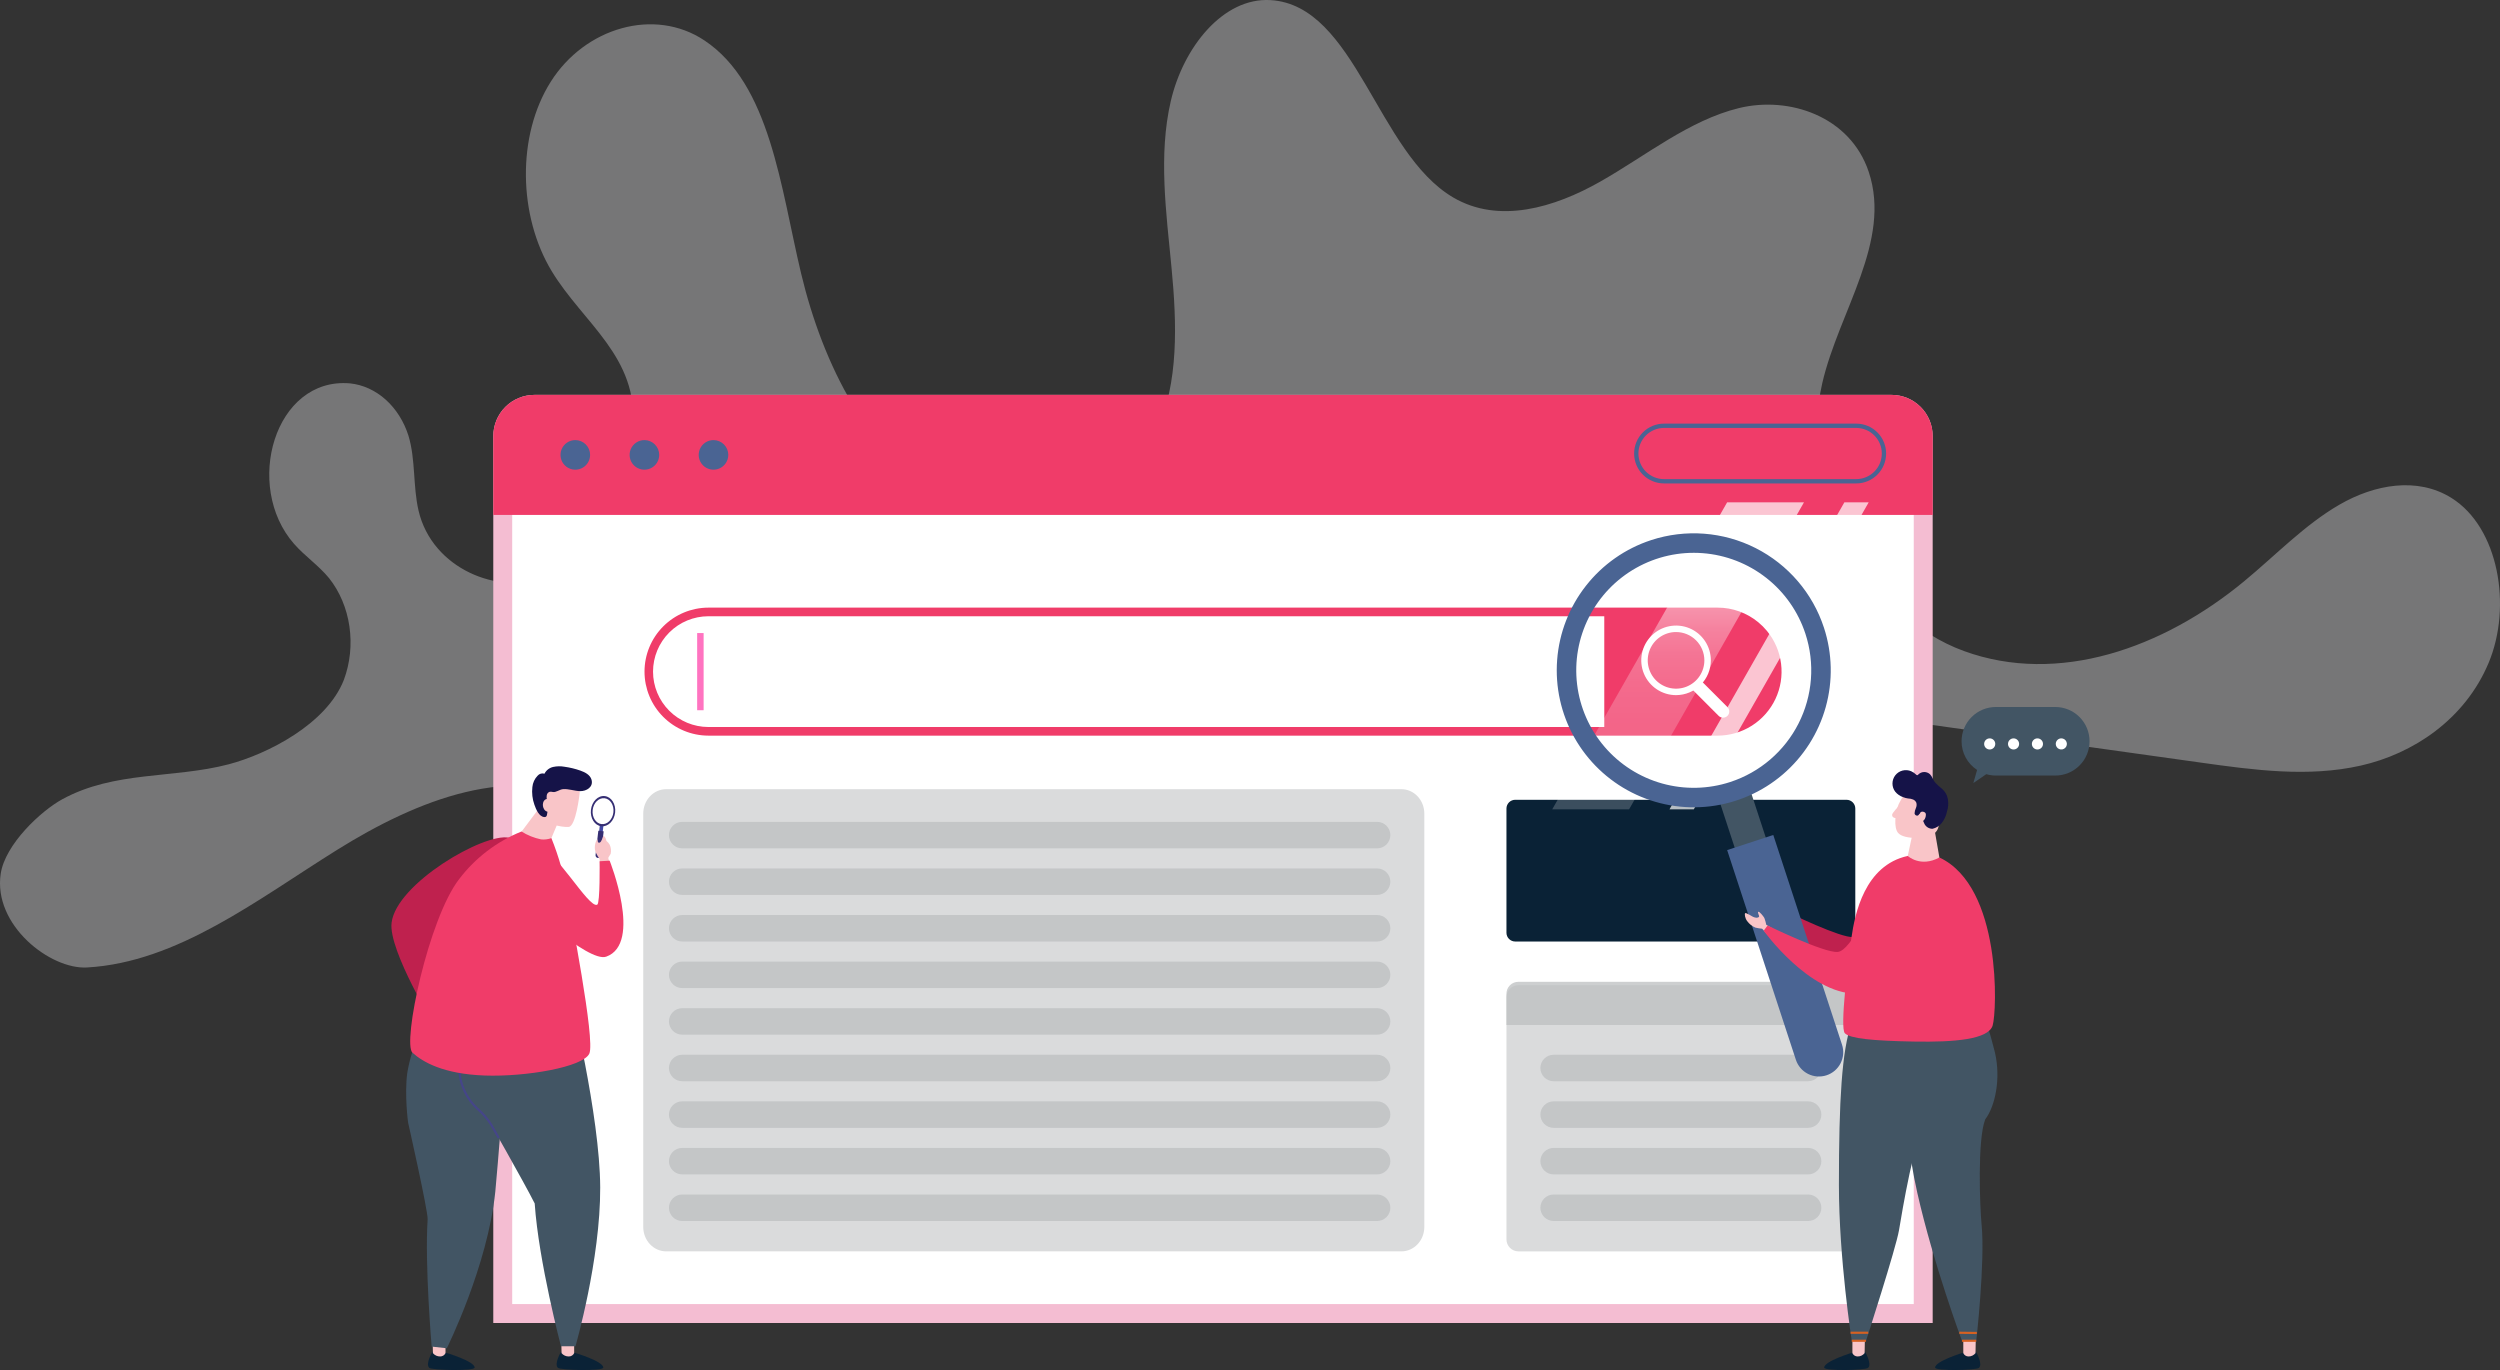 <?xml version="1.0" encoding="UTF-8"?>
<svg width="925" height="506.9" fill="none" version="1.1" viewBox="0 0 925 506.9" xmlns="http://www.w3.org/2000/svg" xmlns:cc="http://creativecommons.org/ns#" xmlns:dc="http://purl.org/dc/elements/1.1/" xmlns:rdf="http://www.w3.org/1999/02/22-rdf-syntax-ns#">
 <rect x="0" y="0" width="925" height="506.9" fill="#333333" stroke="none"/>
 <g transform="translate(-65 -83)" clip-path="url(#clip0)">
  <path d="m97.213 440.97c-13.614 0.776-34.802-15.637-31.953-34.676 1.636-10.907 14.906-23.282 22.827-27.596 19.364-10.547 41.132-7.56 61.504-12.907 14.3-3.753 36.264-14.879 42.636-31.234 2.312-6.21 3.028-13.08 2.06-19.764-0.967-6.683-3.577-12.887-7.508-17.849-3.909-4.77-8.927-8.101-12.974-12.708-18.771-21.361-7.236-61.81 20.705-59.39 4.792 0.502 9.366 2.588 13.192 6.015 3.827 3.428 6.751 8.059 8.434 13.358 2.67 8.816 1.627 18.635 3.717 27.665 5.02 21.684 29.867 31.413 46.698 24.74 20.508-8.129 30.603-31.601 32.616-55.51 2.191-26.028-18.423-38.579-30.042-57.792-12.307-20.353-13.014-50.028-0.35-70.076 12.663-20.047 38.348-27.592 56.839-15.303 24.381 16.204 28.221 54.436 35.774 86.14 8.134 34.143 25.148 67.41 52.279 82.906s65.018 7.071 79.242-24.197c8.294-18.232 7.527-40.154 5.558-60.699-1.969-20.546-4.896-41.664-0.29-61.618 4.605-19.954 19.378-38.504 36.944-37.435 31.503 1.916 39.347 56.492 67.581 73.032 16.877 9.887 37.368 3.781 54.352-5.849s32.931-22.731 51.393-27.238 41.083 2.96 47.979 23.591c8.597 25.721-10.999 51.522-17.182 78.185-9.619 41.49 17.434 86.355 52.371 99.107 34.938 12.752 73.721-1.031 103.66-25.751 11.718-9.678 22.56-21.046 35.422-28.449 12.863-7.404 28.668-10.332 41.319-2.443 17.502 10.916 22.527 40.141 13.78 61.039s-27.879 33.635-47.337 38.019c-19.458 4.385-39.508 1.64-59.181-1.118l-274.77-38.51c-33.654-4.717-67.651-9.439-101.35-5.22-33.702 4.219-67.574 18.224-91.661 46.253-17.797 20.712-33.086 50.474-58.085 52.228-25.604 1.797-44.321-27.258-67.786-39.436-30.654-15.91-66.339-1.468-95.936 17.001-29.598 18.469-59 41.578-92.469 43.488z" fill="#DADBDC" opacity=".4"/>
  <path d="m262.75 229.11h502.11c4.04 0 7.914 1.605 10.771 4.461 2.857 2.857 4.461 6.731 4.461 10.771v328.16h-532.58v-328.16c0-2 0.394-3.981 1.159-5.829 0.766-1.848 1.888-3.527 3.302-4.942 1.415-1.414 3.094-2.536 4.942-3.301 1.848-0.766 3.829-1.16 5.829-1.16z" fill="#F4BDD2"/>
  <path d="m773.09 244.34v321.16h-518.58v-321.16c0-2.183 0.867-4.277 2.411-5.821 1.543-1.543 3.637-2.411 5.82-2.411h502.12c2.183 1e-3 4.277 0.868 5.82 2.412 1.544 1.543 2.411 3.637 2.411 5.82z" fill="#fff"/>
  <path d="m764.86 229.11h-502.11c-4.04 0-7.914 1.605-10.771 4.461-2.856 2.857-4.461 6.731-4.461 10.771v29.174h532.58v-29.174c0-2-0.394-3.981-1.16-5.829-0.765-1.848-1.887-3.527-3.302-4.942-1.414-1.414-3.094-2.536-4.942-3.302-1.848-0.765-3.829-1.159-5.829-1.159z" fill="#F03C69"/>
  <g fill="#4A6493">
   <path d="m283.34 251.31c0 1.084-0.322 2.143-0.924 3.044-0.601 0.9-1.457 1.602-2.458 2.017s-2.102 0.523-3.165 0.312c-1.063-0.212-2.039-0.733-2.805-1.499-0.766-0.767-1.288-1.743-1.499-2.805-0.211-1.063-0.103-2.164 0.312-3.165 0.414-1.001 1.117-1.857 2.017-2.459 0.901-0.602 1.96-0.923 3.044-0.923 0.719 0 1.432 0.142 2.096 0.417 0.665 0.275 1.269 0.679 1.777 1.188 0.509 0.508 0.912 1.112 1.188 1.777 0.275 0.664 0.417 1.377 0.417 2.096z"/>
   <path d="m308.91 251.31c0 1.084-0.322 2.143-0.924 3.044-0.601 0.9-1.457 1.602-2.458 2.017s-2.102 0.523-3.165 0.312c-1.063-0.212-2.039-0.733-2.805-1.5-0.766-0.766-1.288-1.742-1.499-2.804-0.211-1.063-0.103-2.164 0.312-3.165s1.117-1.857 2.018-2.459c0.9-0.602 1.959-0.923 3.043-0.923 0.719 0 1.432 0.142 2.096 0.417 0.665 0.276 1.269 0.679 1.777 1.188 0.509 0.508 0.912 1.112 1.188 1.777 0.275 0.665 0.417 1.377 0.417 2.096z"/>
   <path d="m334.47 251.31c0 1.084-0.322 2.143-0.923 3.044-0.602 0.9-1.458 1.603-2.459 2.017-1.001 0.415-2.102 0.523-3.165 0.312s-2.039-0.733-2.805-1.499-1.288-1.742-1.499-2.805-0.103-2.164 0.312-3.165c0.414-1.001 1.116-1.857 2.017-2.459s1.96-0.923 3.044-0.923c0.719 0 1.431 0.142 2.096 0.417s1.269 0.679 1.777 1.188c0.509 0.508 0.913 1.112 1.188 1.777 0.275 0.664 0.417 1.377 0.417 2.096z"/>
   <path d="m751.8 261.87h-71.111c-2.935 0-5.75-1.166-7.825-3.241-2.075-2.076-3.241-4.89-3.241-7.825s1.166-5.75 3.241-7.825 4.89-3.241 7.825-3.241h71.111c2.935 0 5.749 1.166 7.825 3.241 2.075 2.075 3.241 4.89 3.241 7.825s-1.166 5.749-3.241 7.825c-2.076 2.075-4.89 3.241-7.825 3.241zm-71.111-20.536c-2.512 0-4.921 0.998-6.697 2.774s-2.773 4.184-2.773 6.696c0 2.511 0.997 4.92 2.773 6.696s4.185 2.774 6.697 2.774h71.111c2.512 0 4.92-0.998 6.696-2.774s2.774-4.185 2.774-6.696c0-2.512-0.998-4.92-2.774-6.696s-4.184-2.774-6.696-2.774z"/>
  </g>
  <path d="m718.77 316.44c-0.965-1.17-2.04-2.245-3.21-3.21-4.237-3.504-9.566-5.416-15.064-5.408h-373.39c-6.273 0.013-12.284 2.514-16.715 6.954s-6.92 10.456-6.92 16.729 2.489 12.289 6.92 16.729 10.442 6.941 16.715 6.954h373.39c4.491 0 8.889-1.277 12.682-3.682 3.792-2.404 6.823-5.838 8.739-9.899 1.915-4.062 2.637-8.584 2.08-13.04s-2.369-8.662-5.226-12.127zm-412.15 15.065c6e-3 -5.433 2.167-10.641 6.008-14.483 3.842-3.841 9.05-6.002 14.483-6.008h331.47v40.982h-331.47c-5.433-6e-3 -10.641-2.167-14.483-6.009-3.841-3.841-6.002-9.05-6.008-14.482z" fill="#F03C69"/>
  <path d="m685.14 340.2c-2.545 0-5.034-0.755-7.151-2.169-2.116-1.414-3.766-3.424-4.741-5.776-0.974-2.352-1.229-4.94-0.733-7.437 0.497-2.496 1.723-4.79 3.523-6.59s4.093-3.026 6.59-3.523 5.085-0.242 7.437 0.732c2.351 0.974 4.362 2.624 5.776 4.741 1.414 2.116 2.169 4.605 2.169 7.151-4e-3 3.412-1.361 6.683-3.774 9.096-2.412 2.413-5.684 3.77-9.096 3.775zm0-23.348c-2.072-1e-3 -4.098 0.614-5.821 1.765s-3.066 2.787-3.859 4.702c-0.793 1.914-1.001 4.021-0.596 6.053 0.404 2.033 1.402 3.9 2.867 5.365s3.332 2.463 5.364 2.867c2.033 0.405 4.139 0.197 6.054-0.596 1.914-0.793 3.551-2.136 4.702-3.859s1.766-3.748 1.766-5.82c-4e-3 -2.778-1.108-5.441-3.072-7.405s-4.627-3.069-7.405-3.072z" fill="#fff"/>
  <path d="m702.54 348.55c-0.302 0-0.601-0.059-0.879-0.174-0.279-0.116-0.532-0.285-0.745-0.499l-10.08-10.08 3.249-3.249 10.079 10.08c0.322 0.321 0.54 0.73 0.629 1.176s0.043 0.908-0.131 1.327c-0.174 0.42-0.468 0.779-0.846 1.031-0.378 0.253-0.822 0.388-1.276 0.388z" fill="#fff"/>
  <path d="m325.34 317.23h-2.394v28.558h2.394z" fill="#FF008C" opacity=".55"/>
  <path d="m625.63 378.92h122.59c0.86 0 1.684 0.342 2.292 0.949 0.608 0.608 0.949 1.433 0.949 2.292v45.959c0 0.859-0.341 1.683-0.949 2.291s-1.432 0.949-2.292 0.949h-122.59c-0.86 0-1.684-0.341-2.292-0.949s-0.949-1.432-0.949-2.291v-45.959c0-0.426 0.084-0.847 0.246-1.24 0.163-0.393 0.402-0.751 0.703-1.052 0.301-0.3 0.658-0.539 1.051-0.702s0.815-0.247 1.24-0.247z" fill="#0A2236"/>
  <path d="m311.48 375h272.04c2.249 0 4.406 0.953 5.996 2.648 1.591 1.696 2.484 3.996 2.484 6.394v152.92c0 2.398-0.893 4.698-2.484 6.394-1.59 1.695-3.747 2.648-5.996 2.648h-272.04c-2.249 0-4.406-0.953-5.996-2.648-1.591-1.696-2.484-3.996-2.484-6.394v-152.92c0-2.398 0.893-4.698 2.484-6.394 1.59-1.695 3.747-2.648 5.996-2.648z" fill="#DADBDC"/>
  <g fill="#BCBEC0">
   <path d="m574.53 387.09h-257.12c-2.706 0-4.901 2.195-4.901 4.901v1e-3c0 2.707 2.195 4.901 4.901 4.901h257.12c2.707 0 4.901-2.194 4.901-4.901v-1e-3c0-2.706-2.194-4.901-4.901-4.901z" opacity=".75"/>
   <path d="m317.41 404.32h257.12c1.3 0 2.547 0.516 3.466 1.435s1.435 2.166 1.435 3.466c0 1.299-0.516 2.546-1.435 3.465s-2.166 1.436-3.466 1.436h-257.12c-1.299 0-2.546-0.517-3.465-1.436s-1.435-2.165-1.435-3.465 0.516-2.546 1.435-3.466c0.919-0.919 2.165-1.435 3.465-1.435z" opacity=".75"/>
   <path d="m574.53 431.36h-257.12c-0.643 0-1.281-0.126-1.875-0.373-0.595-0.246-1.135-0.607-1.59-1.062s-0.816-0.995-1.063-1.59c-0.246-0.595-0.373-1.232-0.373-1.875 0-1.3 0.517-2.547 1.436-3.466s2.165-1.435 3.465-1.435h257.12c1.3 0 2.547 0.516 3.466 1.435s1.435 2.166 1.435 3.466c0 0.643-0.127 1.28-0.373 1.875s-0.607 1.135-1.062 1.59-0.996 0.816-1.59 1.062c-0.595 0.247-1.232 0.373-1.876 0.373z" opacity=".75"/>
   <path d="m574.53 448.59h-257.12c-0.643 0-1.281-0.127-1.875-0.373-0.595-0.246-1.135-0.607-1.59-1.062s-0.816-0.996-1.063-1.59c-0.246-0.595-0.373-1.232-0.373-1.876 0-1.299 0.517-2.546 1.436-3.465s2.165-1.435 3.465-1.435h257.12c1.3 0 2.547 0.516 3.466 1.435s1.435 2.166 1.435 3.465c0 0.644-0.127 1.281-0.373 1.876-0.246 0.594-0.607 1.135-1.062 1.59s-0.996 0.816-1.59 1.062c-0.595 0.246-1.232 0.373-1.876 0.373z" opacity=".75"/>
   <path d="m574.53 465.83h-257.12c-1.3 0-2.546-0.516-3.465-1.435s-1.436-2.166-1.436-3.466 0.517-2.546 1.436-3.465 2.165-1.436 3.465-1.436h257.12c1.3 0 2.547 0.517 3.466 1.436s1.435 2.165 1.435 3.465-0.516 2.547-1.435 3.466-2.166 1.435-3.466 1.435z" opacity=".75"/>
   <path d="m574.53 483.06h-257.12c-1.3 0-2.546-0.516-3.465-1.436-0.919-0.919-1.436-2.165-1.436-3.465s0.517-2.546 1.436-3.465c0.919-0.92 2.165-1.436 3.465-1.436h257.12c1.3 0 2.547 0.516 3.466 1.436 0.919 0.919 1.435 2.165 1.435 3.465s-0.516 2.546-1.435 3.465c-0.919 0.92-2.166 1.436-3.466 1.436z" opacity=".75"/>
   <path d="m574.53 500.3h-257.12c-1.3 0-2.546-0.517-3.465-1.436s-1.436-2.165-1.436-3.465 0.517-2.547 1.436-3.466 2.165-1.435 3.465-1.435h257.12c1.3 0 2.547 0.516 3.466 1.435s1.435 2.166 1.435 3.466-0.516 2.546-1.435 3.465-2.166 1.436-3.466 1.436z" opacity=".75"/>
   <path d="m574.53 517.53h-257.12c-1.3 0-2.546-0.517-3.465-1.436s-1.436-2.166-1.436-3.465c0-1.3 0.517-2.547 1.436-3.466s2.165-1.435 3.465-1.435h257.12c1.3 0 2.547 0.516 3.466 1.435s1.435 2.166 1.435 3.466c0 1.299-0.516 2.546-1.435 3.465s-2.166 1.436-3.466 1.436z" opacity=".75"/>
   <path d="m574.53 534.77h-257.12c-1.3 0-2.546-0.516-3.465-1.435s-1.436-2.166-1.436-3.466c0-1.299 0.517-2.546 1.436-3.465s2.165-1.435 3.465-1.435h257.12c1.3 0 2.547 0.516 3.466 1.435s1.435 2.166 1.435 3.465c0 1.3-0.516 2.547-1.435 3.466s-2.166 1.435-3.466 1.435z" opacity=".75"/>
  </g>
  <path d="m747.02 447.53h-120.19c-2.453 0-4.441 1.988-4.441 4.441v89.597c0 2.452 1.988 4.441 4.441 4.441h120.19c2.453 0 4.441-1.989 4.441-4.441v-89.597c0-2.453-1.988-4.441-4.441-4.441z" fill="#DADBDC"/>
  <g fill="#BCBEC0">
   <path d="m747.06 446.27h-120.28c-1.167 0-2.286 0.464-3.112 1.289-0.825 0.825-1.288 1.944-1.288 3.111v11.584h129.08v-11.584c0-1.167-0.464-2.286-1.289-3.111s-1.944-1.289-3.111-1.289z" opacity=".75"/>
   <path d="m734 483.06h-94.156c-1.299 0-2.546-0.516-3.465-1.436-0.919-0.919-1.436-2.165-1.436-3.465s0.517-2.546 1.436-3.465c0.919-0.92 2.166-1.436 3.465-1.436h94.156c1.3 0 2.547 0.516 3.466 1.436 0.919 0.919 1.435 2.165 1.435 3.465s-0.516 2.546-1.435 3.465c-0.919 0.92-2.166 1.436-3.466 1.436z" opacity=".75"/>
   <path d="m734 500.3h-94.156c-1.299 0-2.546-0.517-3.465-1.436s-1.436-2.165-1.436-3.465 0.517-2.547 1.436-3.466 2.166-1.435 3.465-1.435h94.156c1.3 0 2.547 0.516 3.466 1.435s1.435 2.166 1.435 3.466-0.516 2.546-1.435 3.465-2.166 1.436-3.466 1.436z" opacity=".75"/>
   <path d="m734 517.53h-94.156c-1.299 0-2.546-0.517-3.465-1.436s-1.436-2.166-1.436-3.465c0-1.3 0.517-2.547 1.436-3.466s2.166-1.435 3.465-1.435h94.156c1.3 0 2.547 0.516 3.466 1.435s1.435 2.166 1.435 3.466c0 1.299-0.516 2.546-1.435 3.465s-2.166 1.436-3.466 1.436z" opacity=".75"/>
   <path d="m734 534.77h-94.156c-1.299 0-2.546-0.516-3.465-1.435s-1.436-2.166-1.436-3.466c0-1.299 0.517-2.546 1.436-3.465s2.166-1.435 3.465-1.435h94.156c1.3 0 2.547 0.516 3.466 1.435s1.435 2.166 1.435 3.465c0 1.3-0.516 2.547-1.435 3.466s-2.166 1.435-3.466 1.435z" opacity=".75"/>
  </g>
  <path d="m729.29 422.26-3.077-1.87c-0.16-0.808-0.386-1.6-0.677-2.37-0.287-0.53-1.736-2.332-2.077-2.093-0.342 0.239 0.459 1.413 0.259 1.693-0.345 0.485-1.197 0.423-2.051 0.039-0.38-0.171-2.4-1.495-2.694-1.269-0.293 0.227-0.08 1.834 0.719 2.786 0.712 0.964 1.672 1.717 2.778 2.18 0.761 0.183 1.535 0.311 2.314 0.382l2.99 3.193" fill="#F9C5C8"/>
  <path d="m783.96 401.66c-5.701-3.673-11.2-2.383-17.232 5.398-4.065 5.244-11.285 22.216-15.977 22.649-4.693 0.433-24.095-9.085-24.095-9.085l-1.352 1.795s15.517 21.598 31.776 21.625c7.866 0.014 24.924-16.475 28.759-22.465 4.83-7.543 3.101-16.708-1.879-19.917z" fill="#BF214E"/>
  <path d="m791.42 583.46s-10.443 3.163-10.433 5.545c5e-3 1.366 15.341 1.007 16.265 0.083 1.479-1.479-1.15-5.956-1.15-5.956z" fill="#0A2236"/>
  <path d="m791.42 576.8v6.86c0.167 0.371 0.438 0.685 0.781 0.903 0.343 0.219 0.742 0.333 1.149 0.329 0.497 6e-3 0.988-0.101 1.437-0.315s0.842-0.527 1.15-0.917l0.165-8.585" fill="#F9C5C8"/>
  <path d="m770.48 463.87c-1.375-1.756-2.83 30.607 3.913 60.436 5.991 26.502 16.529 54.765 16.529 54.765h5.299s3.323-29.23 1.97-42.941c-0.647-6.553-1.588-31.41 1.344-38.976 3.6-4.689 5.871-14.864 3.6-24.717-1.842-7.373-4.079-14.641-6.702-21.773" fill="#425564"/>
  <path d="m796.22 578.68h-5.299v0.799h5.299z" fill="#D66121"/>
  <path d="m789.95 575.72-0.011 0.799 6.487 0.085 0.01-0.799z" fill="#D66121"/>
  <path d="m750.39 583.46s-10.442 3.163-10.433 5.545c5e-3 1.366 15.341 1.007 16.266 0.083 1.478-1.479-1.15-5.956-1.15-5.956z" fill="#0A2236"/>
  <path d="m750.39 576.8v6.86c0.167 0.371 0.439 0.685 0.782 0.904 0.343 0.218 0.742 0.333 1.149 0.328 0.496 6e-3 0.988-0.101 1.437-0.315 0.448-0.214 0.842-0.527 1.15-0.917l0.165-8.585" fill="#F9C5C8"/>
  <path d="m750.03 461.62c-3.526 10.285-4.634 28.147-4.634 59.812 0 27.17 4.751 57.648 4.751 57.648h5.299s11.097-34.373 12.18-40.868c1.082-6.495 5.832-35.216 10.359-41.949 1.819-0.542 9.129-8.023 9.086-18.133-0.044-10.111-10.68-21.381-10.68-21.381" fill="#425564"/>
  <path d="m755.44 578.68h-5.298v0.799h5.298z" fill="#D66121"/>
  <path d="m756.25 575.72h-6.541v0.798h6.541z" fill="#D66121"/>
  <path d="m750.03 429.97c-1.229 8.702-4.33 33.362-2.435 35.324 1.894 1.963 10.165 2.804 25.516 3.084 15.351 0.281 27.529-0.841 29.153-5.887 1.624-5.047 3.519-51.354-19.69-62.229l-11.698-0.567c-15.974 3.46-19.617 21.573-20.846 30.275z" fill="#F03C69"/>
  <g fill="#F9C5C8">
   <path d="m772.38 374.68c-1.705 0.342-3.902 3.735-4.845 5.815-1.388 3.062-1.877 8.734-0.272 10.644 1.176 1.399 3.858 1.899 7.379 1.956 2.978 0.048 7.741-0.918 7.741-5.44 0-4.523-1.926-14.59-10.003-12.975z"/>
   <path d="m772.55 391.84-1.676 7.856s4.692 4.398 11.698 0.567l-2.079-11.953"/>
   <path d="m767.75 381.05s-2.675 2.666-2.677 3.46c-4e-3 1.502 2.155 1.175 2.155 1.175"/>
  </g>
  <path d="m785.38 383.28c-0.309 1.568-0.987 3.041-1.978 4.295-0.863 1.032-2.034 1.758-3.341 2.073-0.676 0.014-1.341-0.179-1.903-0.555-0.563-0.375-0.996-0.914-1.243-1.544-0.341-0.663-0.582-1.372-0.856-2.066-0.162-0.409-0.223-1.202-0.649-1.318-0.296-0.08-0.546 0.541-0.848 0.598-0.131 0.031-0.267 0.033-0.399 8e-3 -0.133-0.025-0.258-0.078-0.369-0.155-0.111-0.076-0.204-0.175-0.275-0.29-0.07-0.115-0.116-0.244-0.133-0.377 0.039-0.672 0.204-1.33 0.487-1.941 0.284-0.615 0.35-1.308 0.187-1.965-0.113-0.278-0.28-0.529-0.492-0.741-0.213-0.211-0.465-0.378-0.743-0.49-0.594-0.236-1.227-0.364-1.866-0.378-0.614-0.081-1.213-0.243-1.784-0.48-1.151-0.384-2.17-1.086-2.938-2.025-0.668-0.871-1.029-1.939-1.025-3.036 4e-3 -1.098 0.373-2.163 1.047-3.029 0.675-0.866 1.617-1.484 2.681-1.757 1.063-0.272 2.187-0.185 3.195 0.25 0.673 0.304 1.288 0.723 1.817 1.239 0.099 0.119 0.236 0.2 0.388 0.228 0.198 9e-3 0.35-0.161 0.487-0.304 0.568-0.55 1.323-0.862 2.113-0.873s1.554 0.279 2.137 0.812c0.821 0.81 1.109 2.02 1.813 2.934 0.807 0.904 1.697 1.73 2.66 2.466 1.136 0.97 1.899 2.305 2.159 3.775 0.281 1.552 0.168 3.149-0.329 4.646z" fill="#151348"/>
  <path d="m775.27 384.11c0.215-0.603 0.794-1.118 1.833-0.569 0.673 0.356 0.488 1.345 0.296 1.935-0.094 0.333-0.256 0.641-0.478 0.906-0.222 0.264-0.497 0.478-0.808 0.628-0.152 0.058-0.314 0.084-0.477 0.076-0.163-7e-3 -0.322-0.048-0.469-0.12-0.146-0.072-0.276-0.173-0.381-0.297-0.106-0.124-0.185-0.268-0.233-0.424" fill="#F9C5C8"/>
  <path d="m704.04 268.86s-64.348 112.8-64.709 113.59h28.434l64.709-113.59z" fill="url(#paint0_linear)"/>
  <path d="m747.42 268.86s-64.348 112.8-64.709 113.59h8.996l64.709-113.59z" fill="url(#paint1_linear)"/>
  <path d="m711.62 372.39-11.495 3.768 20.092 61.297 11.495-3.768z" fill="#425564"/>
  <path d="m675.9 282.85c-9.527 3.122-17.914 9-24.1 16.889-6.187 7.889-9.895 17.435-10.656 27.432s1.46 19.994 6.381 28.729 12.322 15.814 21.266 20.342c8.945 4.529 19.031 6.303 28.984 5.099s19.326-5.332 26.932-11.862c7.607-6.531 13.106-15.171 15.803-24.827 2.696-9.656 2.469-19.895-0.653-29.422-4.188-12.775-13.278-23.363-25.272-29.436-11.995-6.072-25.91-7.132-38.685-2.944zm29.329 89.481c-8.171 2.678-16.953 2.873-25.234 0.56-8.282-2.312-15.692-7.029-21.293-13.553s-9.142-14.562-10.174-23.099c-1.033-8.536 0.489-17.187 4.373-24.858 3.884-7.672 9.955-14.019 17.447-18.24 7.491-4.22 16.066-6.125 24.64-5.472 8.573 0.652 16.761 3.833 23.527 9.138 6.767 5.306 11.807 12.5 14.486 20.67 1.778 5.426 2.47 11.148 2.037 16.841-0.434 5.693-1.984 11.244-4.563 16.338s-6.135 9.629-10.467 13.348-9.354 6.549-14.779 8.327z" fill="#4A6493"/>
  <path d="m740.81 480.86c-1.121 0.367-2.303 0.51-3.479 0.421-1.176-0.09-2.323-0.41-3.375-0.943-1.052-0.532-1.989-1.267-2.757-2.162-0.769-0.895-1.353-1.932-1.721-3.053l-25.43-77.589 17.068-5.594 25.431 77.589c0.368 1.12 0.511 2.302 0.421 3.478s-0.41 2.323-0.943 3.375c-0.532 1.053-1.267 1.99-2.162 2.758s-1.932 1.353-3.053 1.72z" fill="#4A6493"/>
  <path d="m721.84 427.19-3.316-2.016c-0.172-0.87-0.416-1.724-0.729-2.554-0.31-0.571-1.872-2.513-2.239-2.255-0.368 0.257 0.495 1.522 0.28 1.824-0.372 0.523-1.291 0.455-2.211 0.042-0.41-0.184-2.586-1.612-2.903-1.367-0.317 0.244-0.087 1.976 0.774 3.001 0.767 1.04 1.802 1.852 2.994 2.35 0.82 0.198 1.654 0.336 2.494 0.412l3.222 3.441" fill="#F9C5C8"/>
  <path d="m780.77 404.99c-6.145-3.959-12.071-2.569-18.572 5.817-4.38 5.651-12.161 23.942-17.218 24.409-5.058 0.466-25.967-9.791-25.967-9.791l-1.457 1.934s16.722 23.276 34.245 23.306c8.477 0.014 26.86-17.755 30.994-24.21 5.205-8.13 3.341-18.007-2.025-21.465z" fill="#F03C69"/>
  <path d="m790.78 357.27c0-3.364 1.336-6.59 3.715-8.969 2.378-2.379 5.604-3.715 8.968-3.715h21.957c1.668-4e-3 3.322 0.32 4.864 0.955 1.543 0.636 2.946 1.569 4.127 2.748 1.182 1.178 2.119 2.578 2.759 4.119s0.969 3.193 0.969 4.862c0 1.668-0.329 3.321-0.969 4.862s-1.577 2.941-2.759 4.119c-1.181 1.178-2.584 2.112-4.127 2.747-1.542 0.635-3.196 0.96-4.864 0.955h-21.957c-1.2-2e-3 -2.394-0.174-3.546-0.512l-4.775 3.283 1.384-4.843c-1.765-1.151-3.215-2.725-4.218-4.577-1.004-1.853-1.529-3.927-1.528-6.034z" fill="#425564"/>
  <g fill="#fff">
   <path d="m825.63 358.25c0 0.407 0.121 0.804 0.347 1.143 0.226 0.338 0.547 0.602 0.923 0.758 0.376 0.155 0.79 0.196 1.189 0.117 0.399-0.08 0.766-0.276 1.053-0.563 0.288-0.288 0.484-0.655 0.563-1.054 0.08-0.399 0.039-0.813-0.117-1.188-0.155-0.376-0.419-0.698-0.757-0.924-0.339-0.226-0.736-0.347-1.143-0.347-0.27 0-0.538 0.054-0.788 0.157-0.249 0.103-0.476 0.255-0.667 0.446s-0.343 0.418-0.446 0.667c-0.104 0.25-0.157 0.518-0.157 0.788z"/>
   <path d="m818.85 360.31c1.137 0 2.058-0.921 2.058-2.057 0-1.137-0.921-2.058-2.058-2.058-1.136 0-2.057 0.921-2.057 2.058 0 1.136 0.921 2.057 2.057 2.057z"/>
   <path d="m810.02 360.31c1.136 0 2.057-0.921 2.057-2.057 0-1.137-0.921-2.058-2.057-2.058-1.137 0-2.058 0.921-2.058 2.058 0 1.136 0.921 2.057 2.058 2.057z"/>
   <path d="m801.19 360.31c1.136 0 2.057-0.921 2.057-2.057 0-1.137-0.921-2.058-2.057-2.058-1.137 0-2.058 0.921-2.058 2.058 0 1.136 0.921 2.057 2.058 2.057z"/>
  </g>
  <path d="m288.3 388.19-1.332-0.152-0.809 7.102 1.332 0.152z" fill="#4348A3"/>
  <path d="m288.76 377.55c-2.47-0.282-4.758 1.989-5.109 5.071s1.366 5.809 3.836 6.091c2.471 0.282 4.758-1.989 5.109-5.071 0.352-3.082-1.366-5.81-3.836-6.091zm-1.182 10.368c-2.119-0.242-3.592-2.581-3.29-5.224 0.302-2.644 2.263-4.591 4.382-4.35 2.118 0.242 3.591 2.58 3.29 5.224s-2.264 4.591-4.383 4.35z" fill="#352E73"/>
  <path d="m286.23 400.46c-0.263-0.03-0.502-0.163-0.667-0.37-0.164-0.206-0.239-0.469-0.209-0.732l1.024-8.99 1.978 0.226-1.025 8.99c-0.03 0.262-0.163 0.502-0.369 0.666-0.207 0.164-0.47 0.24-0.732 0.21z" fill="#352E73"/>
  <path d="m287.23 405.08-0.382-4.19c-0.548-0.86-1.05-1.748-1.504-2.661-0.724-2.01 0.228-4.466 0.673-4.713 0.142 0.473 0.053 1.486 0.831 1.26 0.779-0.226 1.311-2.478 1.311-2.478s0.476-0.043 0.883 0.805c0.153 0.336 0.268 0.688 0.34 1.05 0.498 0.384 0.912 0.866 1.216 1.417 0.469 1.03 0.598 2.182 0.37 3.291-0.136 0.38-0.906 1.301-0.906 1.608 0 0.308 1.642 6.536 1.642 6.536" fill="#F9C5C8"/>
  <path d="m253.31 392.95c-9.117-1.932-41.673 16.954-43.425 31.485-1.234 10.238 16.376 38.899 16.376 38.899s3.812 2.008 3.812 0-1.239-36.017-1.239-36.017 23.533-4.098 25.167-9.544 15.764-21.337-0.691-24.823z" fill="#BF214E"/>
  <path d="m279.45 376.68s-1.347 12.071-4.041 12.28-8.926-1.143-10.229-4.11c-0.988-2.626-1.772-5.324-2.343-8.07 0 0 6.286-6.917 8.306-8.264 2.021-1.348 8.976 3.797 8.307 8.164z" fill="#F9C5C8"/>
  <path d="m266.11 379.86-8.685 11.567s6.506 7.464 8.685 9.547c2.178 2.083 3.268-3.313 3.268-3.313l-0.728-3.699 4.295-10.168" fill="#F9C5C8"/>
  <path d="m283.85 371.44c-0.522-1.742-2.363-2.701-4.078-3.307-1.919-0.678-3.902-1.159-5.919-1.437-1.386-0.25-2.808-0.225-4.185 0.072-0.687 0.154-1.332 0.459-1.887 0.891-0.556 0.433-1.009 0.983-1.327 1.611-0.449-0.14-0.93-0.144-1.381-0.012-0.452 0.132-0.854 0.394-1.157 0.754-1.109 1.143-1.793 2.631-1.939 4.217-0.246 2.189 8e-3 4.405 0.743 6.481 0.566 1.604 1.667 4.471 3.695 4.604 0.228 0.027 0.458-0.032 0.645-0.167 0.191-0.195 0.31-0.45 0.336-0.722 0.247-1.238 0.323-2.504 0.228-3.763-0.083-1.09-0.541-2.326-0.327-3.411 0.043-0.3 0.171-0.58 0.368-0.809s0.456-0.397 0.745-0.485c0.403-0.038 0.811-6e-3 1.203 0.096 1.193 0.168 2.476-0.976 3.734-1.07 2.079-0.155 4.187 0.7 6.291 0.744 2.335 0.047 5.04-1.52 4.212-4.287z" fill="#151348"/>
  <path d="m268.33 379.13c-0.147-0.226-0.373-0.39-0.633-0.462s-0.538-0.046-0.78 0.073c-0.238 0.128-0.446 0.306-0.609 0.521-0.164 0.214-0.28 0.462-0.341 0.725-0.112 0.407-0.138 0.832-0.078 1.249 0.061 0.418 0.208 0.818 0.431 1.176 0.138 0.243 0.327 0.453 0.556 0.614 0.228 0.161 0.489 0.27 0.764 0.318 0.277 0.036 0.557-0.036 0.783-0.199 0.226-0.164 0.381-0.408 0.434-0.682" fill="#F9C5C8"/>
  <path d="m229.84 583.46s10.781 3.163 10.772 5.545c-6e-3 1.366-15.839 1.007-16.794 0.083-1.527-1.479 1.187-5.956 1.187-5.956z" fill="#0A2236"/>
  <path d="m229.84 576.8v6.86c-0.178 0.376-0.46 0.692-0.814 0.911s-0.763 0.33-1.179 0.321c-0.509 9e-3 -1.014-0.097-1.477-0.31-0.463-0.214-0.871-0.529-1.195-0.922l-0.17-8.585" fill="#F9C5C8"/>
  <path d="m220.92 464.22c-2.567 4.948-4.331 10.273-5.228 15.774-1.089 8.142 0.308 18.371 0.308 18.371s7.419 32.87 7.226 35.797c-1.106 16.734 1.488 47.071 1.488 47.071l5.599 0.632s15.114-30.311 17.954-58.01c0.464-4.519 4.769-55.57 4.224-57.959" fill="#425564"/>
  <path d="m277.44 583.46s10.781 3.163 10.772 5.545c-6e-3 1.366-15.84 1.007-16.794 0.083-1.527-1.479 1.187-5.956 1.187-5.956z" fill="#0A2236"/>
  <path d="m277.44 576.8v6.86c-0.178 0.376-0.46 0.692-0.814 0.911s-0.763 0.33-1.179 0.321c-0.51 9e-3 -1.014-0.097-1.477-0.31-0.463-0.214-0.871-0.529-1.195-0.922l-0.17-8.585" fill="#F9C5C8"/>
  <path d="m275.91 450.99s11.049 44.553 11.165 71.344c0.117 26.79-9.157 58.791-9.157 58.791h-5.352s-8.272-31.328-9.727-52.841c-3.92-7.83-17.977-32.455-17.977-32.455-7.012-4.329-11.618-15.012-9.351-26.205" fill="#425564"/>
  <path d="m249.18 504.26-2.915-5.149c-1.381-2.101-3.045-4.002-4.945-5.649-2.555-2.379-4.488-5.348-5.631-8.647-1.143-3.298-1.461-6.827-0.925-10.277l0.779 0.17c-0.507 3.315-0.197 6.704 0.905 9.871s2.962 6.017 5.417 8.301c1.96 1.701 3.674 3.665 5.093 5.838l2.917 5.149z" fill="#454589"/>
  <path d="m257.94 390.66c-9.105 3.678-17.053 9.739-23.009 17.548-11.425 14.705-21.115 60.848-17.319 64.291 3.796 3.444 11.462 7.901 26.712 8.446 15.25 0.544 36.424-3.137 38.724-8.102 2.301-4.965-7.188-52.714-8.122-58.842-1.21-7.158-3.193-14.163-5.914-20.893-1.222 0.449-2.532 0.609-3.827 0.468-2.567-0.539-5.019-1.527-7.245-2.916z" fill="#F03C69"/>
  <path d="m252.49 397.66c3.484-1.528 7.299-2.147 11.087-1.799 6.535 0.521 19.252 23.538 22.41 21.865 1.089-0.576 0.863-16.06 0.863-16.06l3.722-0.215s12.245 30.68-1.261 35.51c-6.701 2.397-31.375-20.943-31.375-20.943" fill="#F03C69"/>
 </g>
 <defs>
  <linearGradient id="paint0_linear" x1="685.91" x2="685.91" y1="382.45" y2="268.86" gradientUnits="userSpaceOnUse">
   <stop stop-color="#fff" stop-opacity=".2" offset="0"/>
   <stop stop-color="#fff" stop-opacity=".208" offset=".273"/>
   <stop stop-color="#fff" stop-opacity=".238" offset=".403"/>
   <stop stop-color="#fff" stop-opacity=".289" offset=".503"/>
   <stop stop-color="#fff" stop-opacity=".361" offset=".588"/>
   <stop stop-color="#fff" stop-opacity=".455" offset=".663"/>
   <stop stop-color="#fff" stop-opacity=".569" offset=".73"/>
   <stop stop-color="#fff" stop-opacity=".7" offset=".79"/>
  </linearGradient>
  <linearGradient id="paint1_linear" x1="53718" x2="53718" y1="43712" y2="30809" gradientUnits="userSpaceOnUse">
   <stop stop-color="#fff" stop-opacity=".2" offset="0"/>
   <stop stop-color="#fff" stop-opacity=".208" offset=".273"/>
   <stop stop-color="#fff" stop-opacity=".238" offset=".403"/>
   <stop stop-color="#fff" stop-opacity=".289" offset=".503"/>
   <stop stop-color="#fff" stop-opacity=".361" offset=".588"/>
   <stop stop-color="#fff" stop-opacity=".455" offset=".663"/>
   <stop stop-color="#fff" stop-opacity=".569" offset=".73"/>
   <stop stop-color="#fff" stop-opacity=".7" offset=".79"/>
  </linearGradient>
  <clipPath id="clip0">
   <rect width="990" height="612" fill="#fff"/>
  </clipPath>
 </defs>
</svg>

